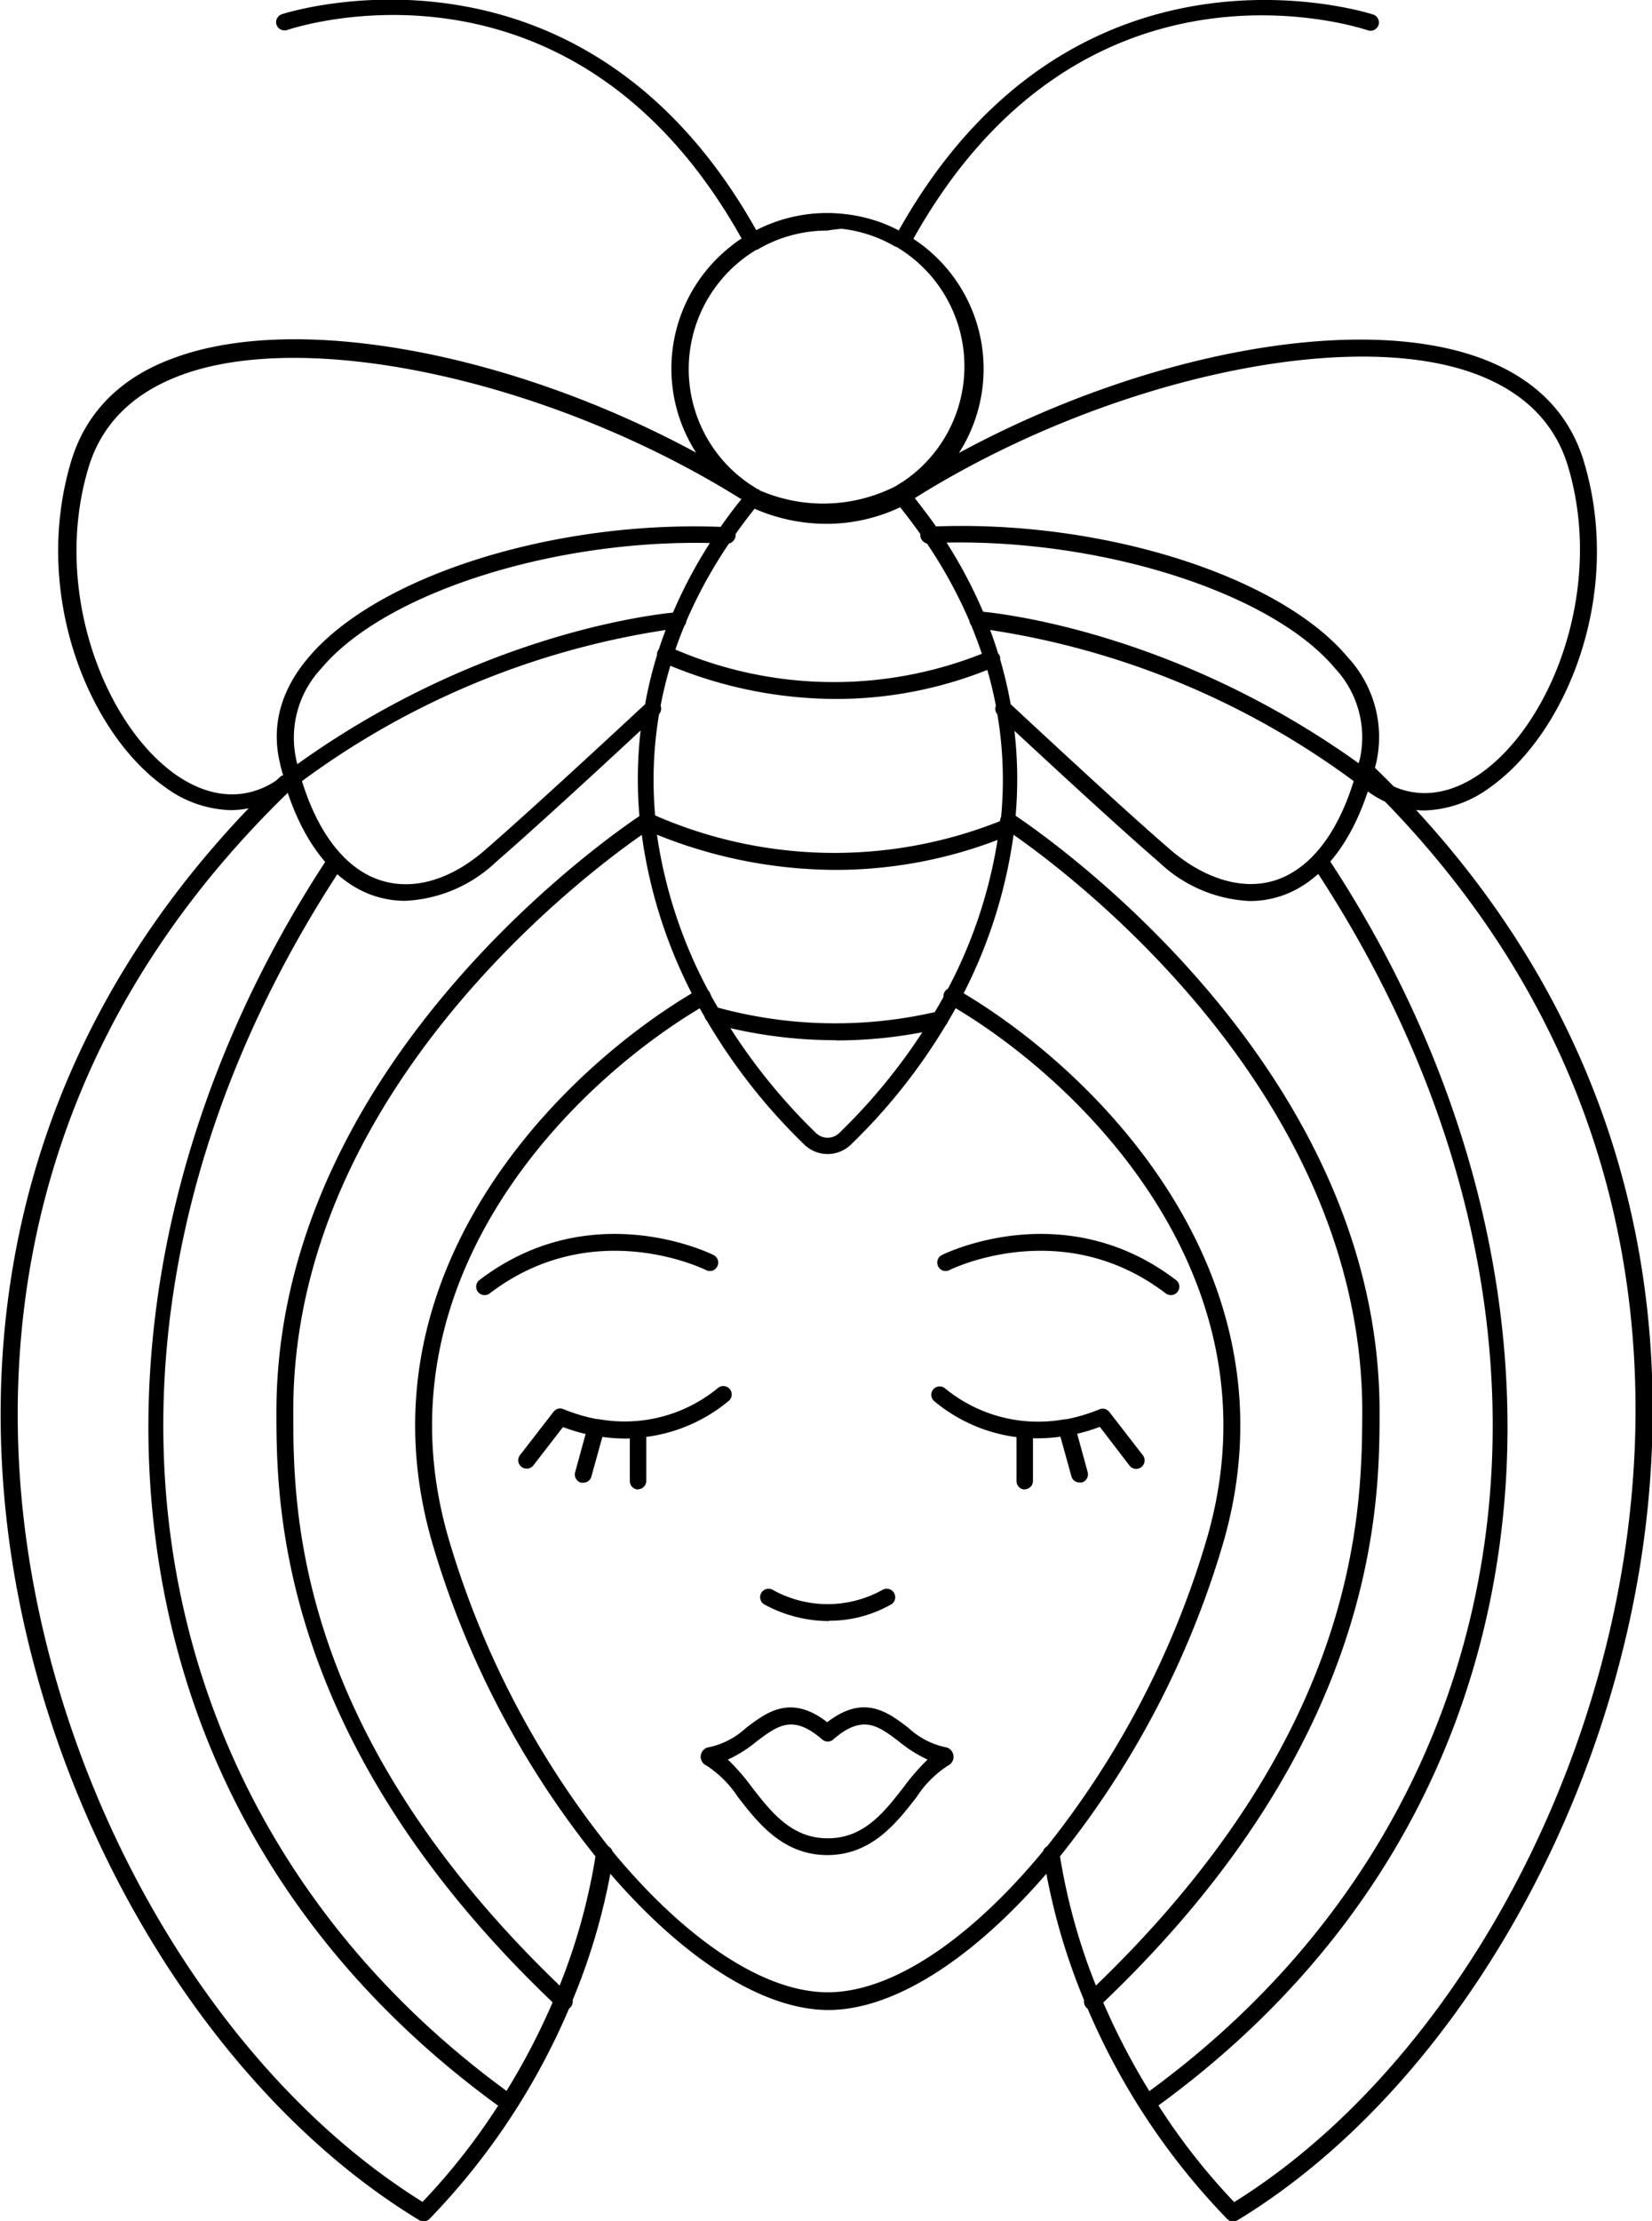 <svg id="Layer_1" data-name="Layer 1" xmlns="http://www.w3.org/2000/svg" viewBox="0 0 157.72 211.91"><path d="M274.5,491.87c-19-13.84-30.34-33-32.83-55.52-2.35-21.2,3.59-43.8,16.72-63.63a.82.82,0,0,1,1.12-.23.81.81,0,0,1,.22,1.12C232,415.5,238.42,463.49,275.36,490.5a66.26,66.26,0,0,0,4.4-8.45c-26.33-25.11-26.36-47.75-26.37-56.31,0-34.45,34.6-56.84,34.95-57.07a.8.8,0,0,1,.86,1.36c-.34.22-34.25,22.15-34.2,55.62,0,9.19,0,30.36,25.43,54.8a57.7,57.7,0,0,0,3.42-12.33,86.93,86.93,0,0,1-15.61-30c-7.41-25.78,12.52-45.27,25.46-52.73a.81.81,0,0,1,.81,1.4c-12.54,7.22-31.86,26.06-24.72,50.88a85.94,85.94,0,0,0,15.3,29.5.79.79,0,0,1,.38.46c6.75,8.17,14.27,13.46,20.56,13.46s13.8-5.29,20.55-13.46a.79.79,0,0,1,.38-.46,85.94,85.94,0,0,0,15.3-29.5c7.14-24.82-12.18-43.66-24.71-50.88a.81.81,0,1,1,.8-1.4c12.94,7.46,32.87,26.95,25.46,52.73a86.93,86.93,0,0,1-15.61,30,57.7,57.7,0,0,0,3.43,12.33C357,456,357,434.84,357.06,425.73c0-33.57-33.87-55.48-34.21-55.7a.8.8,0,1,1,.86-1.36c.35.23,35,22.62,35,57,0,8.64-.05,31.29-26.38,56.4a66.26,66.26,0,0,0,4.4,8.45c36.94-27,43.39-75,15.63-116.89a.8.8,0,1,1,1.34-.89c13.14,19.83,19.08,42.43,16.72,63.63-2.49,22.49-13.84,41.68-32.82,55.52a61.15,61.15,0,0,0,7.23,9.22c19.62-12.21,34.77-38.49,37.76-65.63,2.09-18.82-.69-46.3-25.75-70.37a.79.79,0,0,1,0-1.13.81.81,0,0,1,1.14,0c25.52,24.52,28.36,52.53,26.24,71.71-3.08,27.86-18.78,54.84-39.07,67.15a.81.81,0,0,1-.42.12.77.77,0,0,1-.55-.22,65.94,65.94,0,0,1-13.34-20.08,1.42,1.42,0,0,1-.13-.12.81.81,0,0,1-.21-.69,60.5,60.5,0,0,1-3.6-12.07c-6.85,7.93-14.42,13-20.81,13s-14-5.09-20.82-13a60,60,0,0,1-3.6,12.06.81.81,0,0,1-.21.69.45.45,0,0,1-.13.11,65.91,65.91,0,0,1-13.34,20.09.77.77,0,0,1-.55.22.81.81,0,0,1-.42-.12c-20.52-12.44-36.36-39.37-39.41-67-2.08-18.81.76-46.33,26.08-70.66a.81.81,0,0,1,1.14,0,.79.79,0,0,1,0,1.13c-24.85,23.87-27.64,50.87-25.6,69.32,3,26.91,18.25,53.12,38.11,65.47a61,61,0,0,0,7.24-9.22Z" transform="translate(-227 -291)"/><path d="M306.09,445.67A12.94,12.94,0,0,1,300,444.1a.8.8,0,1,1,.75-1.42,10.77,10.77,0,0,0,10.53,0,.81.81,0,0,1,.87,1.36,11.87,11.87,0,0,1-6,1.6Zm18.76-12.55a.8.8,0,0,1-.8-.8v-4.2a15.32,15.32,0,0,1-7.89-3.46.8.8,0,0,1,1.08-1.18,14,14,0,0,0,11.38,2.94h0l.16,0a16.46,16.46,0,0,0,3.18-.95.8.8,0,0,1,.95.25l3.2,4.13a.8.8,0,0,1-.15,1.13.79.79,0,0,1-1.12-.14L332,427.14a16.51,16.51,0,0,1-2.16.66l1,3.65a.81.81,0,0,1-.56,1l-.21,0a.8.8,0,0,1-.78-.59l-1.05-3.78a15.83,15.83,0,0,1-2.62.15v4.07a.8.8,0,0,1-.81.8Zm-36.91,0a.81.81,0,0,1-.81-.8v-4.07a15.89,15.89,0,0,1-2.62-.15l-1.05,3.78a.79.79,0,0,1-.77.59l-.22,0a.82.82,0,0,1-.56-1l1-3.65a16.51,16.51,0,0,1-2.16-.66l-2.83,3.66a.81.81,0,0,1-1.13.14.8.8,0,0,1-.14-1.13l3.2-4.13a.79.79,0,0,1,.94-.25,16.67,16.67,0,0,0,3.18.95l.16,0h0a14,14,0,0,0,11.38-2.94.8.8,0,1,1,1.09,1.18,15.37,15.37,0,0,1-7.9,3.46v4.2a.8.8,0,0,1-.8.8Zm50.85-18.55a.82.82,0,0,1-.49-.16c-9.91-7.56-20.54-2.28-20.65-2.23a.79.79,0,0,1-1.08-.35.8.8,0,0,1,.35-1.08c.11-.06,11.62-5.81,22.35,2.38a.79.79,0,0,1,.16,1.12.8.8,0,0,1-.64.32Zm-65.52,0a.81.81,0,0,1-.65-.32.8.8,0,0,1,.16-1.12c10.73-8.19,22.24-2.44,22.35-2.38a.8.8,0,0,1,.35,1.08.79.79,0,0,1-1.08.35c-.11-.05-10.74-5.33-20.65,2.23a.77.77,0,0,1-.48.16Zm23.22,44.32a19.6,19.6,0,0,1,2.26,2.59c1.88,2.42,3.82,4.92,7.28,4.92s5.39-2.5,7.27-4.92a19.6,19.6,0,0,1,2.26-2.59,12.88,12.88,0,0,1-2.74-1.73c-2-1.52-3.47-2.63-6.27-.19a.8.8,0,0,1-1.05,0c-2.8-2.44-4.25-1.33-6.27.19a12.4,12.4,0,0,1-2.74,1.73ZM306,468c-4.25,0-6.63-3.07-8.55-5.54a10.23,10.23,0,0,0-3-3,.92.92,0,0,1,.28-1.76,7.52,7.52,0,0,0,3.48-1.82c2-1.53,4.28-3.25,7.77-.56,3.48-2.69,5.75-1,7.77.56a7.48,7.48,0,0,0,3.48,1.82.93.93,0,0,1,.28,1.76,10.13,10.13,0,0,0-3,3c-1.91,2.47-4.3,5.54-8.54,5.54Z" transform="translate(-227 -291)"/><path d="M306,313a13.05,13.05,0,0,0-6.57,1.75l-.13.08-.08,0a13.26,13.26,0,0,0-.68,22.34l.8.51,0,0h.1l0,0h0l0,0h0l0,0h0v0h0a.41.41,0,0,1,.05.09,15.24,15.24,0,0,0,13-.37h0l.8-.5a13.25,13.25,0,0,0-.75-22.37h0l-.07,0a12.93,12.93,0,0,0-5.12-1.7A13.38,13.38,0,0,0,306,313Zm6.8,0c16.74-29.84,45-20.71,45.31-20.61a.8.8,0,0,1,.5,1,.81.81,0,0,1-1,.51c-1.12-.38-27.35-8.79-43.41,19.89a14.83,14.83,0,0,1,4.35,20.43c17.54-9.5,38-13.39,49.81-9.05,5.13,1.89,8.45,5.21,9.85,9.85,3.83,12.69-1.68,26-9,31.14a11,11,0,0,1-6.23,2.17,9.16,9.16,0,0,1-5.39-1.82c-1.75,5.29-4.66,8.8-8.35,10a9.33,9.33,0,0,1-2.92.46,13.47,13.47,0,0,1-8.68-3.72c-3-2.59-7.62-6.8-13.79-12.52a39.92,39.92,0,0,1,.08,8.46.86.86,0,0,1,.21.29.81.81,0,0,1-.35,1,47.32,47.32,0,0,1-6.29,18,.94.94,0,0,1-.2.33,55.53,55.53,0,0,1-9.05,11.39,3.2,3.2,0,0,1-4.47,0,55.81,55.81,0,0,1-9.31-11.83.8.8,0,0,1-.21-.37,46.94,46.94,0,0,1-6.09-18.14A.81.81,0,0,1,288,369s0-.07.05-.1a40.92,40.92,0,0,1,.11-8.2c-4.57,4.24-10.17,9.39-13.79,12.53a13.47,13.47,0,0,1-8.68,3.72,9.38,9.38,0,0,1-2.92-.46c-3.69-1.2-6.6-4.7-8.35-10a9.21,9.21,0,0,1-5.38,1.81,11,11,0,0,1-6.24-2.17c-7.31-5.1-12.82-18.45-9-31.14,1.4-4.64,4.71-8,9.85-9.85,11.77-4.34,32.26-.45,49.81,9.05a14.82,14.82,0,0,1,2.6-19.09,15,15,0,0,1,1.74-1.35c-16.06-28.68-42.29-20.26-43.4-19.88a.82.82,0,0,1-1-.51.8.8,0,0,1,.5-1c.29-.1,28.57-9.23,45.3,20.6a14.79,14.79,0,0,1,8.5-1.53,14.43,14.43,0,0,1,5.08,1.54Zm-6,77.25a44.57,44.57,0,0,1-10.07-1.15,55.75,55.75,0,0,0,8.17,10,1.59,1.59,0,0,0,2.23,0,55.82,55.82,0,0,0,7.93-9.61,43.86,43.86,0,0,1-8.26.78Zm-11.26-3.11a42.69,42.69,0,0,0,20.7.43,45.61,45.61,0,0,0,6-16.43A43.3,43.3,0,0,1,306.81,374a45.82,45.82,0,0,1-17.09-3.36,45.23,45.23,0,0,0,5.83,16.52Zm-6-18.34a42.75,42.75,0,0,0,33,.52,37.47,37.47,0,0,0-.32-10.17.8.8,0,0,1-.14-.82c-.22-1.13-.49-2.27-.82-3.41a39,39,0,0,1-14.47,2.77A41.52,41.52,0,0,1,291,354.52a37.72,37.72,0,0,0-.93,3.81.82.82,0,0,1-.15.82,37.84,37.84,0,0,0-.37,9.65Zm.19-15.3a.8.8,0,0,1,.06-.37.78.78,0,0,1,.11-.18c.2-.61.42-1.23.65-1.84a78.23,78.23,0,0,0-34.72,14.42c1.57,5.06,4.19,8.39,7.49,9.46,3.12,1,6.69,0,10.05-2.94,4-3.48,10.45-9.43,15.22-13.86a40,40,0,0,1,1.14-4.69Zm1.76-.52a38.37,38.37,0,0,0,29.25.4c-.3-.9-.64-1.79-1-2.69a.83.83,0,0,1-.18-.42,44.89,44.89,0,0,0-4.06-7.41.86.86,0,0,1-.64-.76.76.76,0,0,1,0-.15q-.9-1.27-1.92-2.55a16.45,16.45,0,0,1-7.07,1.58,17.18,17.18,0,0,1-6.83-1.44c-.63.8-1.24,1.6-1.81,2.41a.76.76,0,0,1,0,.15.84.84,0,0,1-.63.76,44.55,44.55,0,0,0-4.07,7.4.75.75,0,0,1-.18.43c-.32.76-.61,1.53-.87,2.29Zm30.83.39a.76.76,0,0,1,.17.55,41.31,41.31,0,0,1,1,4.27c6.89,6.41,12,11.08,15.22,13.86s6.91,3.95,10.05,2.94c3.3-1.07,5.91-4.4,7.48-9.46a78,78,0,0,0-34.71-14.42c.28.75.54,1.5.77,2.26Zm34.4,10.5c0-.15.07-.3.11-.46a9.63,9.63,0,0,0-2.37-8.64c-6-7.16-22-12.29-37.09-12a45.18,45.18,0,0,1,3.49,6.6c2.91.29,19.06,2.42,35.86,14.46Zm-40.41-22.64c16-.61,32.89,4.72,39.39,12.51a11.18,11.18,0,0,1,2.7,10c-.09.38-.19.75-.28,1.11l.25.19c3,2.25,6.51,2.17,9.95-.22,6.88-4.8,11.88-17.74,8.37-29.36-1.25-4.13-4.24-7.09-8.87-8.8-12.28-4.53-35.55.66-53.39,11.81l-.09.06c.7.89,1.36,1.77,2,2.66ZM254,364.89c-.1-.36-.2-.73-.28-1.11-.83-3.53.08-6.91,2.69-10,6.51-7.79,23.34-13.12,39.39-12.51.62-.89,1.27-1.77,2-2.66l-.06,0c-17.84-11.16-41.13-16.36-53.42-11.83-4.63,1.71-7.61,4.67-8.86,8.8-3.52,11.62,1.48,24.56,8.36,29.36,3.44,2.39,7,2.47,10,.22l.25-.19Zm40.75-22.08c-15.06-.32-31.12,4.8-37.1,12a9.63,9.63,0,0,0-2.37,8.64c0,.16.08.31.11.46,16.81-12.05,33-14.17,35.86-14.46a45.26,45.26,0,0,1,3.5-6.6Z" transform="translate(-227 -291)"/></svg>